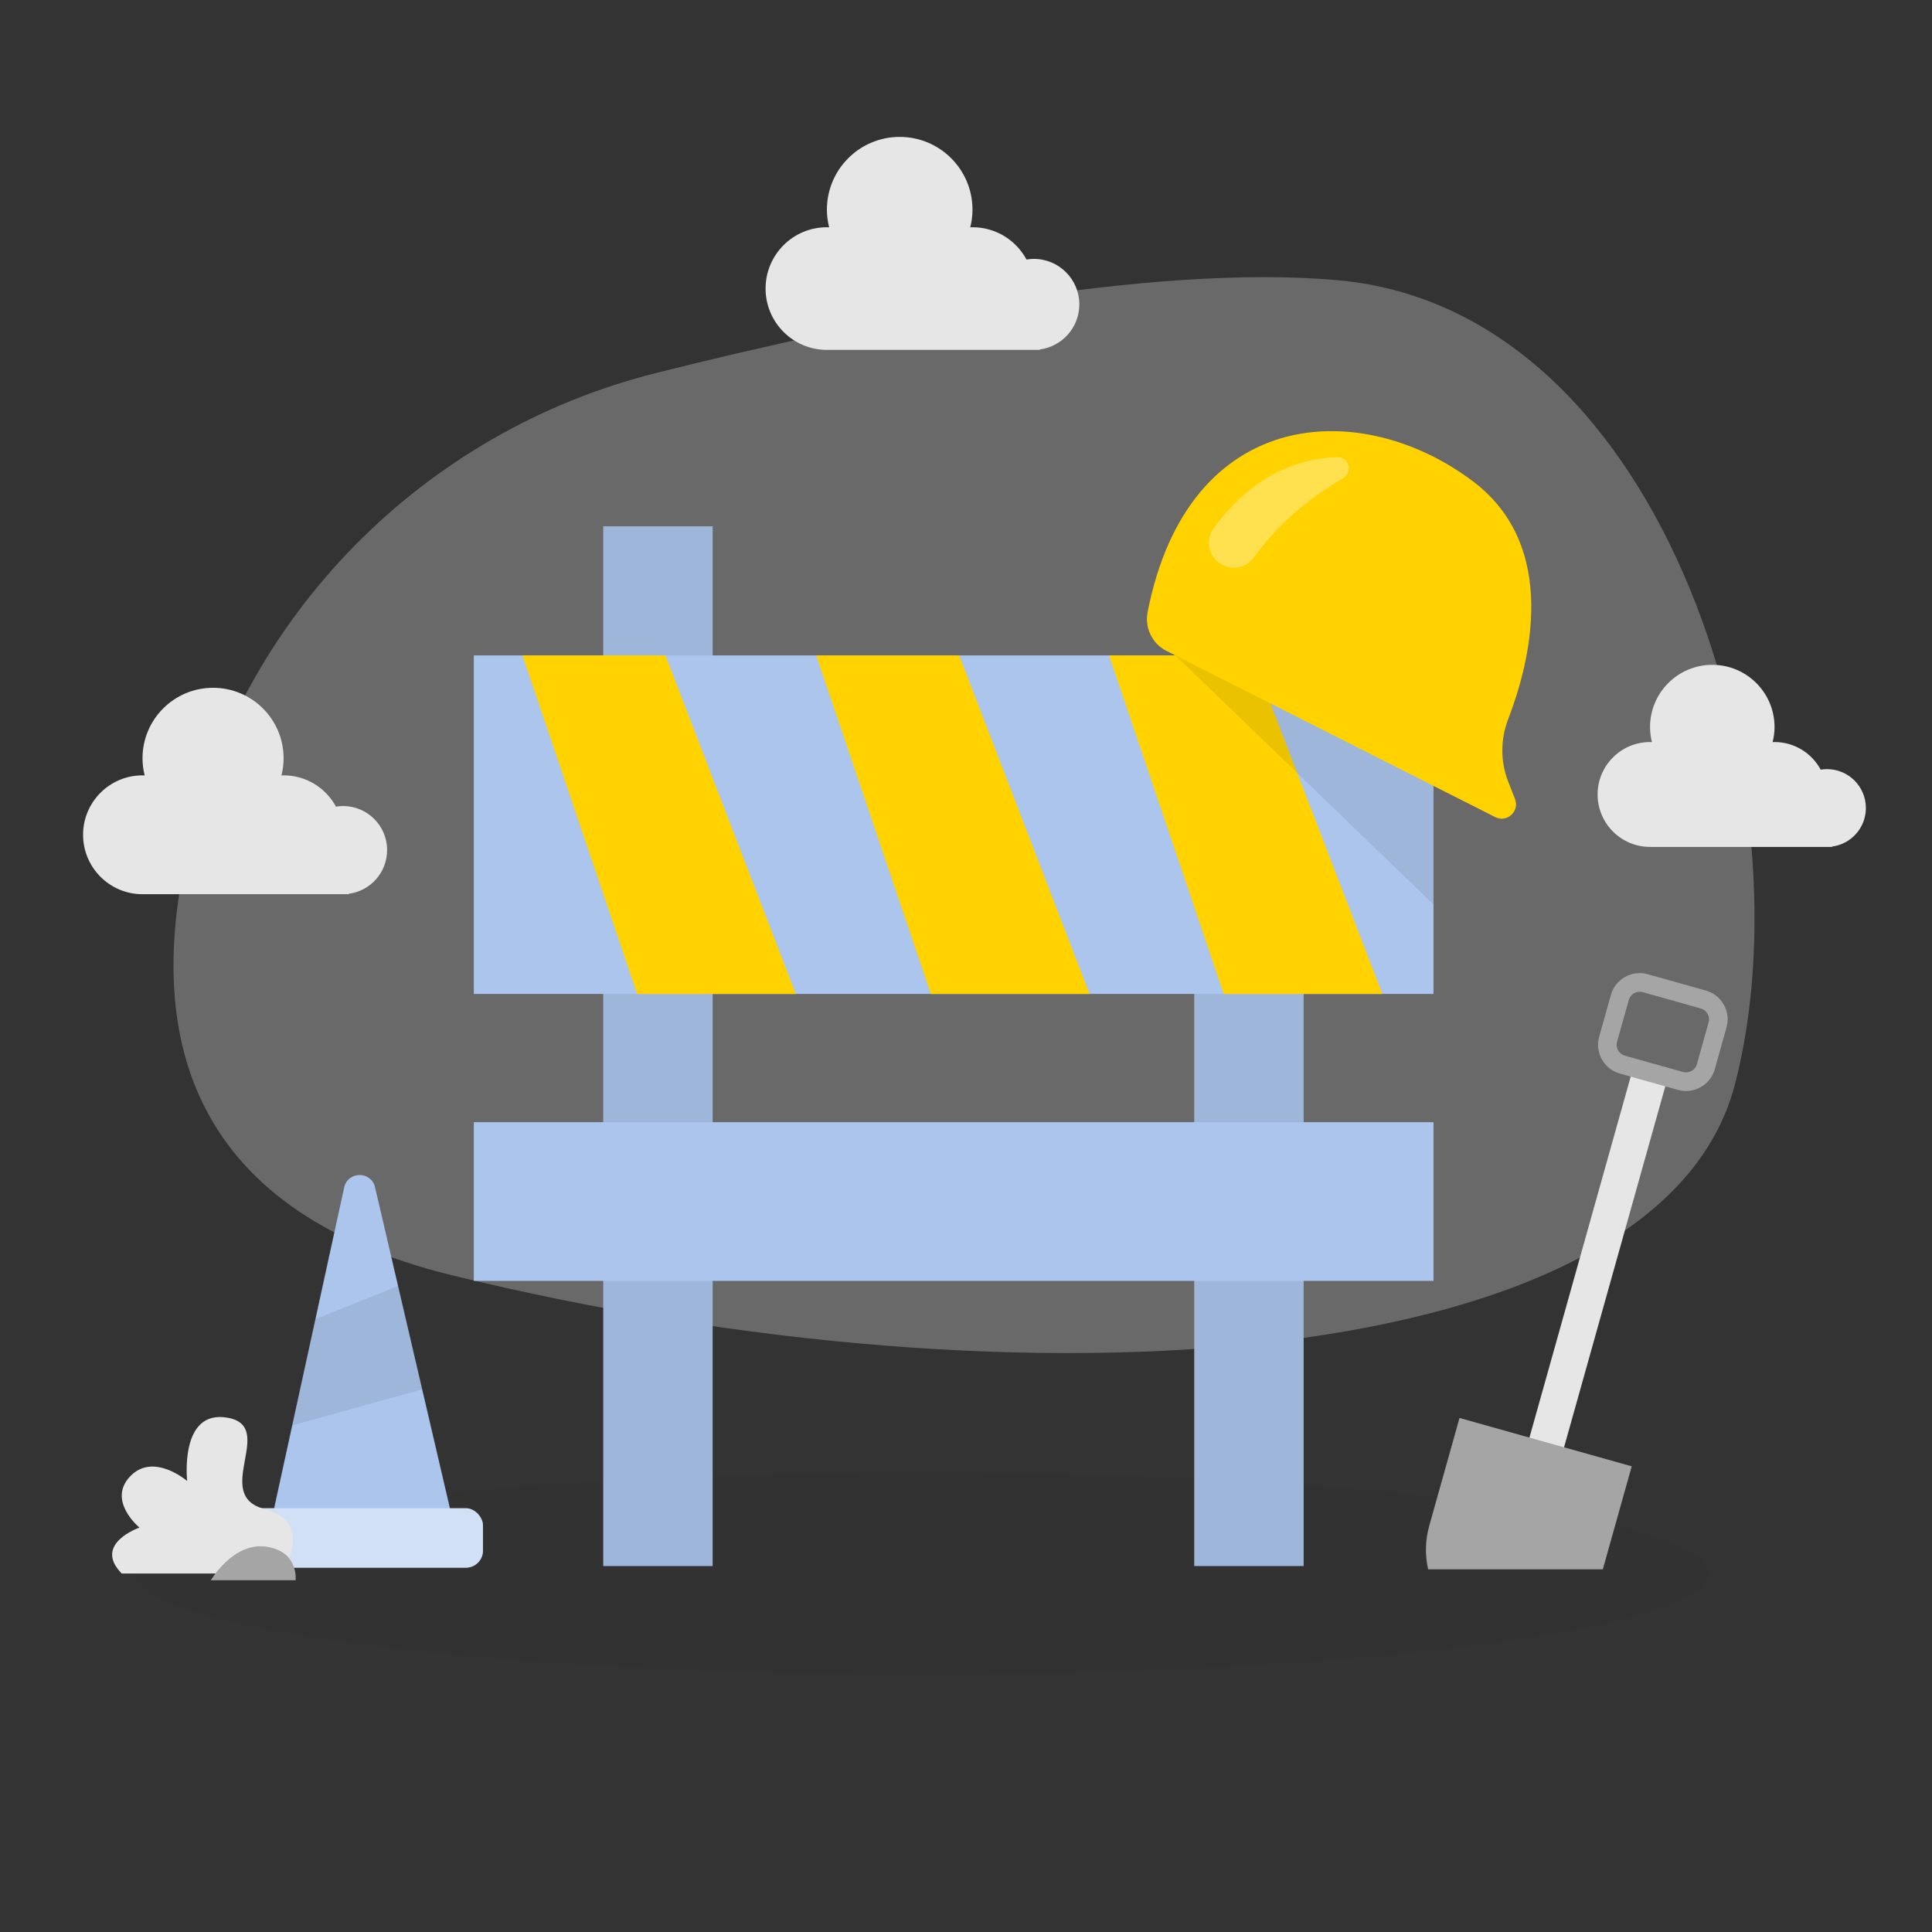 <svg transform="scale(1)" id="_0168_under_constructions_1" xmlns="http://www.w3.org/2000/svg" viewBox="0 0 500 500" class="show_show__wrapper__graphic__5Waiy "><rect x="0" y="0" width="500" height="500" fill="#333333" stroke="none"/><title>React</title><defs><style>.cls-1{fill:#fff;}.cls-2{opacity:.46;}.cls-2,.cls-3,.cls-4,.cls-5,.cls-6{fill:none;}.cls-7{fill:#a5a5a5;}.cls-8{fill:#e6e6e6;}.cls-3{opacity:.03;}.cls-4{opacity:.08;}.cls-5{opacity:.31;}.cls-6{opacity:.3;}.cls-9{fill:#ffd200;}.cls-10{fill:#000001;}.cls-11{fill:#ffd200;}.cls-12{fill:#abc5ec;}</style></defs><g id="bg"><g class="cls-3"><ellipse class="cls-10" cx="238.72" cy="407.21" rx="203.58" ry="26.16"></ellipse></g><g class="cls-6"><path class="cls-8" d="m169.68,96.56c-59.94,15.07-107.32,62.65-121.21,123.85-10.34,45.54-1.27,92.5,68.27,109.57,150.34,36.92,312.73,24.74,332.19-49.1,19.46-73.84-16.65-200.52-102.61-208.35-48.95-4.46-122.43,10.4-176.63,24.02Z"></path></g><path class="cls-8" d="m100.19,220.01c0-6.3-5.11-11.41-11.41-11.41-.63,0-1.23.06-1.83.16-2.6-4.82-7.69-8.1-13.55-8.1-.19,0-.37.02-.56.03.35-1.42.56-2.9.56-4.43,0-10.08-8.17-18.26-18.26-18.26s-18.26,8.17-18.26,18.26c0,1.53.21,3.01.56,4.43-.19,0-.37-.03-.56-.03-8.49,0-15.38,6.89-15.38,15.38s6.89,15.38,15.38,15.38h53.38v-.11c5.59-.73,9.92-5.5,9.92-11.31Z"></path><path class="cls-8" d="m482.89,209.12c0-5.56-4.51-10.07-10.07-10.07-.55,0-1.09.06-1.62.14-2.29-4.25-6.78-7.15-11.95-7.15-.17,0-.33.02-.5.03.31-1.25.5-2.56.5-3.9,0-8.9-7.21-16.11-16.11-16.11s-16.11,7.21-16.11,16.11c0,1.35.18,2.65.5,3.9-.17,0-.33-.03-.5-.03-7.49,0-13.57,6.08-13.57,13.57s6.08,13.57,13.57,13.57h47.1v-.09c4.93-.64,8.76-4.86,8.76-9.97Z"></path><path class="cls-8" d="m279.33,78.78c0-6.5-5.27-11.78-11.78-11.78-.65,0-1.27.07-1.89.17-2.68-4.98-7.93-8.36-13.98-8.36-.2,0-.39.02-.58.03.37-1.46.58-2.99.58-4.57,0-10.41-8.44-18.84-18.84-18.84s-18.84,8.44-18.84,18.84c0,1.58.22,3.1.58,4.57-.19,0-.38-.03-.58-.03-8.77,0-15.87,7.11-15.87,15.87s7.11,15.87,15.87,15.87h55.09v-.11c5.77-.75,10.24-5.68,10.24-11.67Z"></path></g><g id="scope"><rect class="cls-8" x="405.62" y="274.01" width="9.3" height="127.26" transform="translate(106.48 -98.29) rotate(15.67)"></rect><path class="cls-7" d="m436.34,282.35c-.69,0-1.39-.09-2.09-.29l-15.02-4.21c-4.11-1.16-6.52-5.44-5.37-9.55l3.03-10.8c1.15-4.11,5.44-6.52,9.55-5.37l15.02,4.22c1.99.56,3.65,1.86,4.66,3.66,1.01,1.8,1.26,3.9.7,5.89l-3.03,10.8c-.96,3.42-4.08,5.66-7.46,5.66Zm-.79-4.93c1.55.44,3.17-.47,3.61-2.03l3.03-10.8c.21-.75.12-1.54-.27-2.22-.38-.68-1.01-1.17-1.76-1.38l-15.02-4.22c-1.55-.43-3.17.47-3.61,2.03l-3.03,10.8c-.44,1.55.47,3.17,2.03,3.61l15.02,4.21Z"></path><path class="cls-7" d="m414.81,406.13l7.48-26.65-44.57-12.51-7.82,27.86c-1.07,3.82-1.12,7.68-.3,11.3h45.22Z"></path></g><g id="cone"><path class="cls-12" d="m69.01,399.2l20.06-91.88c.93-4.27,7-4.31,7.99-.06l21.8,93.45-49.85-1.52Z"></path><rect class="cls-12" x="62.33" y="390.33" width="62.66" height="15.39" rx="4.42" ry="4.42"></rect><g class="cls-2"><rect class="cls-1" x="62.33" y="390.33" width="62.66" height="15.39" rx="4.42" ry="4.42"></rect></g><g class="cls-4"><polygon class="cls-10" points="81.63 341.39 103.03 332.82 109.27 359.58 75.63 368.88 81.63 341.39"></polygon></g><path class="cls-8" d="m72.84,407.21s9.11-13.1-4.48-16.71c-13.59-3.61,3.28-21.26-9.38-23.58-12.65-2.32-10.54,16.36-10.54,16.36,0,0-8.74-7.53-14.76-1.2-6.02,6.33,2.41,13.26,2.41,13.26,0,0-12.17,4.2-4.58,11.89h41.33Z"></path><path class="cls-7" d="m54.56,408.96s5.79-9.9,14.32-8.68c8.53,1.22,7.62,8.68,7.62,8.68h-21.93Z"></path></g><g id="mtc"><rect class="cls-12" x="156.12" y="136.21" width="28.31" height="269.08"></rect><rect class="cls-12" x="309.07" y="136.21" width="28.31" height="269.08"></rect><g class="cls-4"><rect class="cls-10" x="156.12" y="136.21" width="28.31" height="269.08"></rect></g><g class="cls-4"><rect class="cls-10" x="309.07" y="136.21" width="28.31" height="269.08"></rect></g><rect class="cls-12" x="122.62" y="169.62" width="248.37" height="87.61"></rect><polygon class="cls-9" points="135.22 169.62 164.89 257.24 205.95 257.24 172.21 169.62 135.22 169.62"></polygon><polygon class="cls-9" points="211.23 169.62 240.91 257.24 281.97 257.24 248.23 169.62 211.23 169.62"></polygon><polygon class="cls-9" points="287.02 169.62 316.7 257.24 357.75 257.24 324.01 169.62 287.02 169.62"></polygon><rect class="cls-12" x="122.62" y="290.42" width="248.37" height="41.07"></rect><path class="cls-11" d="m301.86,168.44l85.1,43.02c3.04,1.54,6.37-1.49,5.13-4.66l-1.79-4.58c-2.02-5.18-1.98-10.93.02-16.12,5.45-14.11,13.51-44.47-9.1-61.52-28.94-21.82-73.7-19.7-84.22,33.82-.8,4.06,1.17,8.17,4.86,10.04Z"></path><g class="cls-4"><polygon class="cls-10" points="304.19 169.62 370.99 234.08 370.99 203.39 304.19 169.62"></polygon></g><g class="cls-5"><path class="cls-1" d="m314.07,136.74c5.17-7.21,15.6-17.97,32.02-18.42,3.01-.08,4.16,3.92,1.55,5.43-6.73,3.89-16.01,10.54-23.16,20.56-1.8,2.52-5.2,3.32-7.99,1.96h0c-3.58-1.74-4.75-6.29-2.43-9.53Z"></path></g></g></svg>